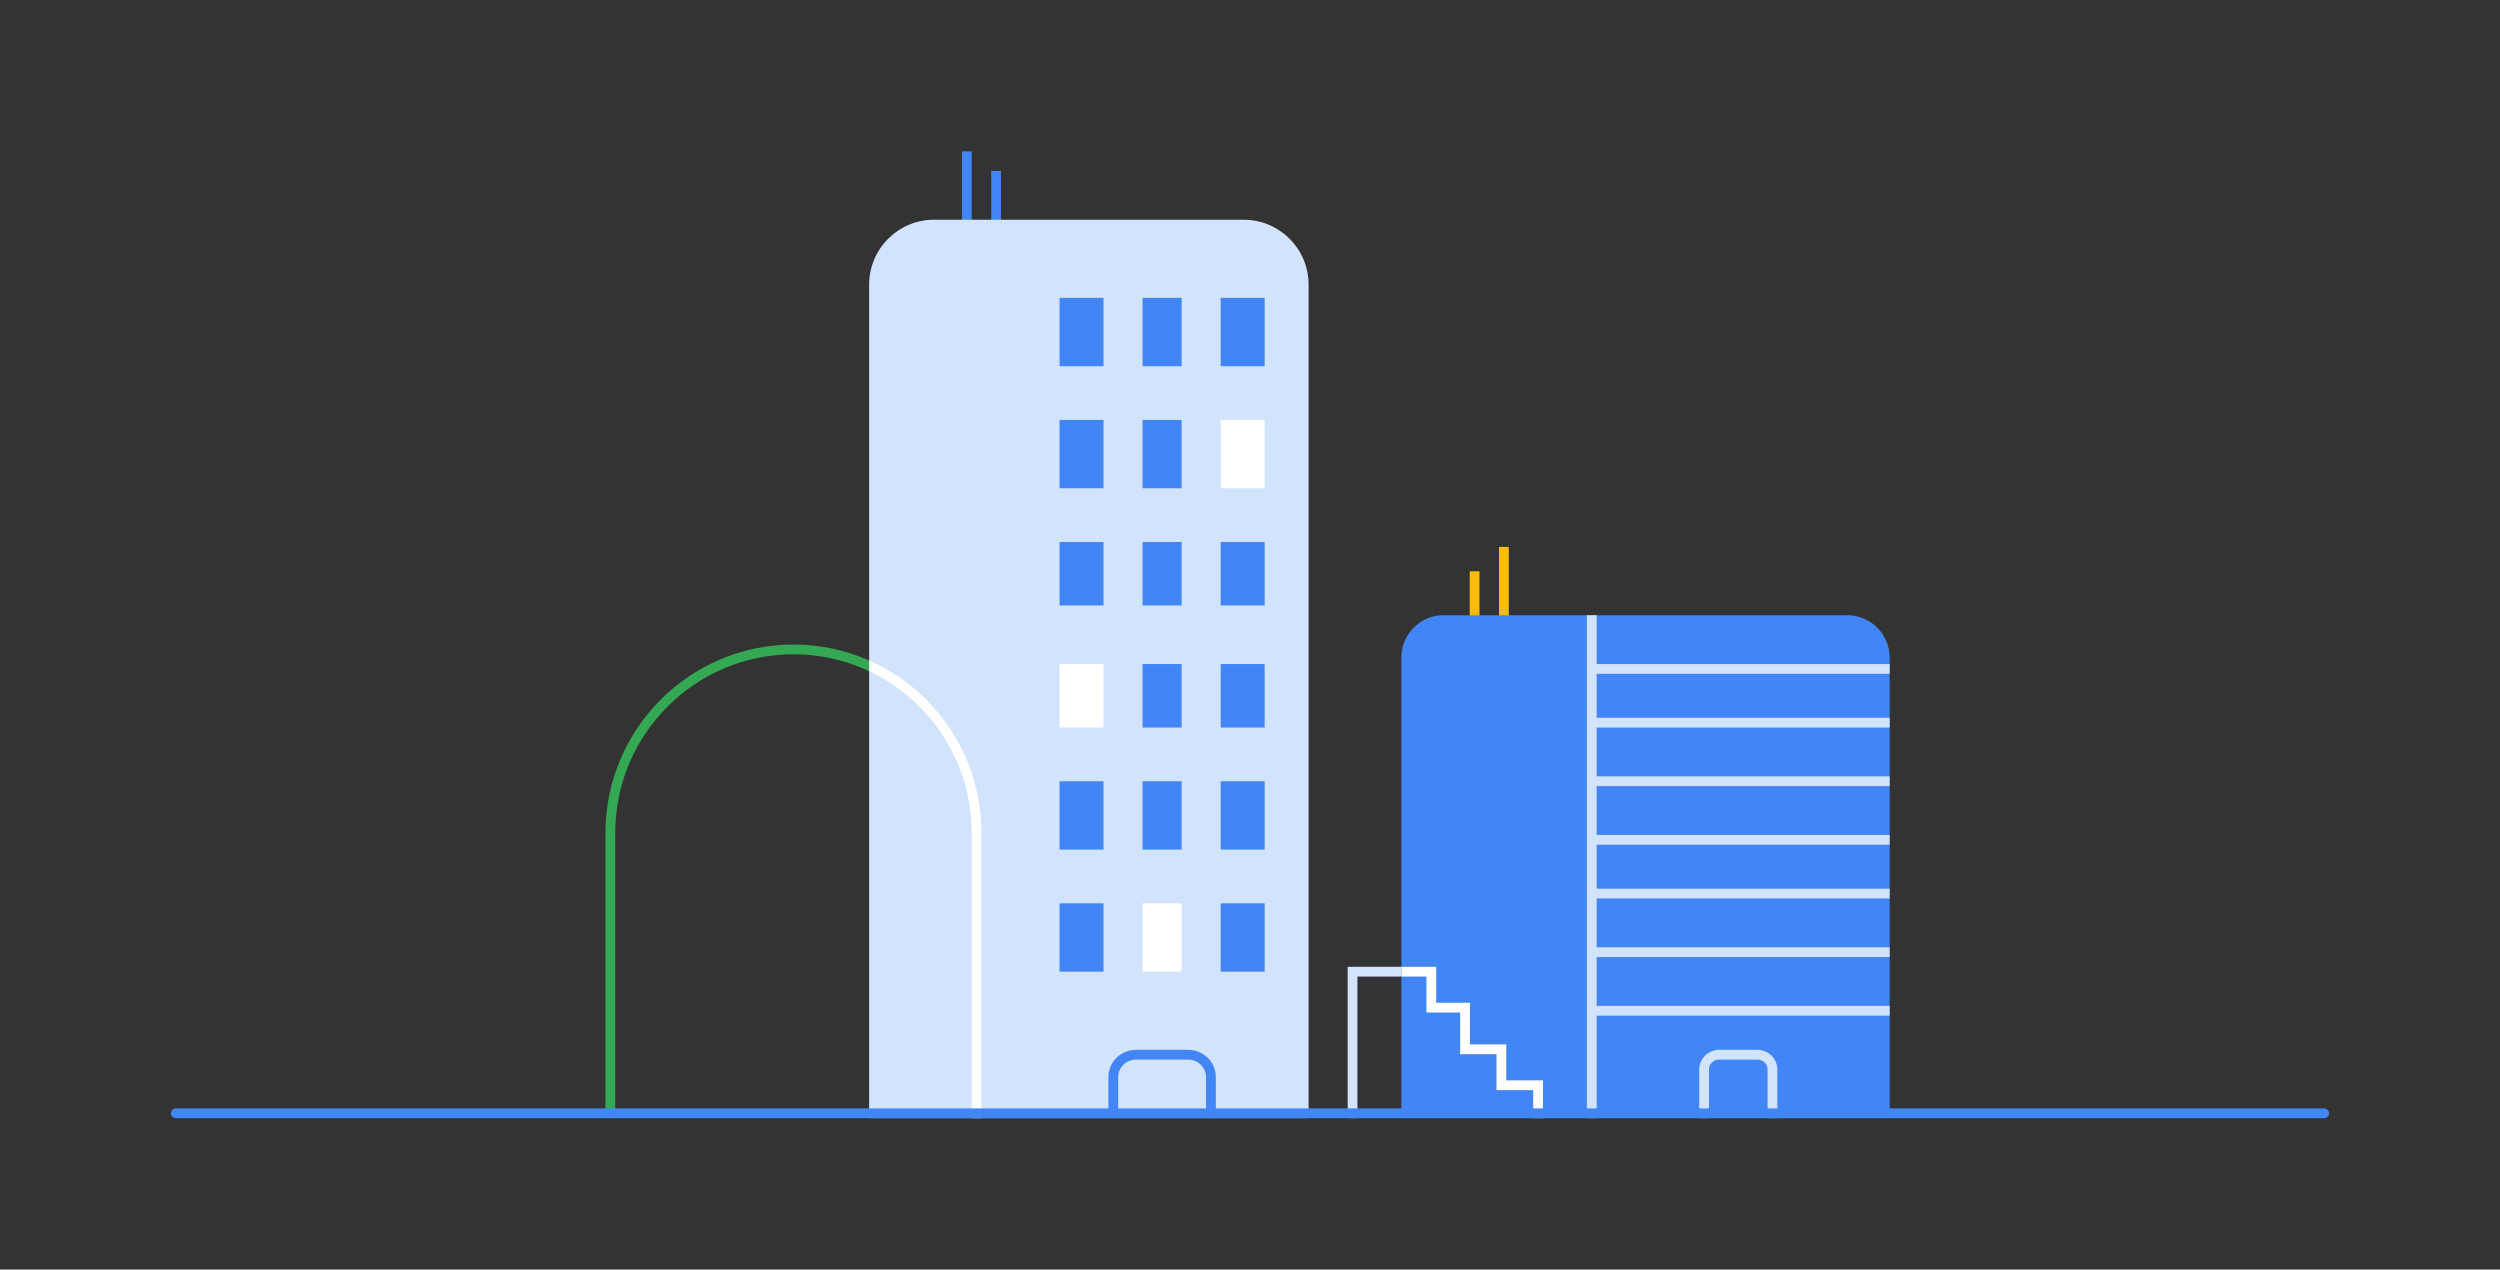 <svg width="512" height="260" viewBox="0 0 512 260" fill="none" xmlns="http://www.w3.org/2000/svg"><rect x="0" y="0" width="512" height="260" fill="#333333" stroke="none"/><path d="M200 229v-58.398c0-20.72-16.76-37.602-37.5-37.602-20.663 0-37.5 16.806-37.5 37.602V229" stroke="#34A853" stroke-width="2" stroke-miterlimit="10"/><path d="M302 117v11m6-16v16" stroke="#FBBC04" stroke-width="2" stroke-miterlimit="10"/><path d="M204 35v11m-6-15v15" stroke="#4285F4" stroke-width="2" stroke-miterlimit="10"/><path d="M267.923 229H178V58.308C178 51 183.918 45 191.296 45h63.408C262.005 45 268 50.923 268 58.308V229h-.077Z" fill="#D2E3FC"/><path d="M378.291 126h-82.658c-4.813 0-8.633 3.938-8.633 8.725V229h100v-94.275a8.686 8.686 0 0 0-8.709-8.725Z" fill="#4285F4"/><path d="M228 229v-8.39c0-2.569 2.093-4.61 4.729-4.61h10.542c2.636 0 4.729 2.041 4.729 4.61V229" stroke="#4285F4" stroke-width="2" stroke-miterlimit="10"/><path d="M363 229v-9.994c0-1.653-1.385-3.006-3.077-3.006h-7.846c-1.692 0-3.077 1.353-3.077 3.006V229" stroke="#D2E3FC" stroke-width="2" stroke-miterlimit="10"/><path d="M315 229v-6.744h-7.518v-7.365h-7.441v-8.527h-6.904V199H287" stroke="#fff" stroke-width="2" stroke-miterlimit="10"/><path d="M287 199h-10v30" stroke="#D2E3FC" stroke-width="2" stroke-miterlimit="10"/><path fill-rule="evenodd" clip-rule="evenodd" d="M178 137.457v-2.2c13.556 5.989 23 19.587 23 35.345V229h-2v-58.398c0-14.63-8.583-27.293-21-33.145Z" fill="#fff"/><path d="M225 62h-7v12h7V62Zm0 25h-7v12h7V87Zm0 25h-7v11h7v-11Z" fill="#4285F4" stroke="#4285F4" stroke-width="2" stroke-miterlimit="10"/><path d="M225 137h-7v11h7v-11Z" fill="#fff" stroke="#fff" stroke-width="2" stroke-miterlimit="10"/><path d="M225 161h-7v12h7v-12Zm0 25h-7v12h7v-12Zm16-124h-6v12h6V62Zm0 25h-6v12h6V87Zm0 25h-6v11h6v-11Zm0 25h-6v11h6v-11Zm0 24h-6v12h6v-12Z" fill="#4285F4" stroke="#4285F4" stroke-width="2" stroke-miterlimit="10"/><path d="M241 186h-6v12h6v-12Z" fill="#fff" stroke="#fff" stroke-width="2" stroke-miterlimit="10"/><path d="M258 62h-7v12h7V62Z" fill="#4285F4" stroke="#4285F4" stroke-width="2" stroke-miterlimit="10"/><path d="M258 87h-7v12h7V87Z" fill="#fff" stroke="#fff" stroke-width="2" stroke-miterlimit="10"/><path d="M258 112h-7v11h7v-11Zm0 25h-7v11h7v-11Zm0 24h-7v12h7v-12Zm0 25h-7v12h7v-12Z" fill="#4285F4" stroke="#4285F4" stroke-width="2" stroke-miterlimit="10"/><path d="M326 137h61m-61 11h61m-61 12h61m-61 12h61m-61 11h61m-61 12h61m-61 12h61m-61-81v103" stroke="#D2E3FC" stroke-width="2" stroke-miterlimit="10"/><path stroke="#4285F4" stroke-width="2" stroke-linecap="round" d="M36 228h440"/></svg>